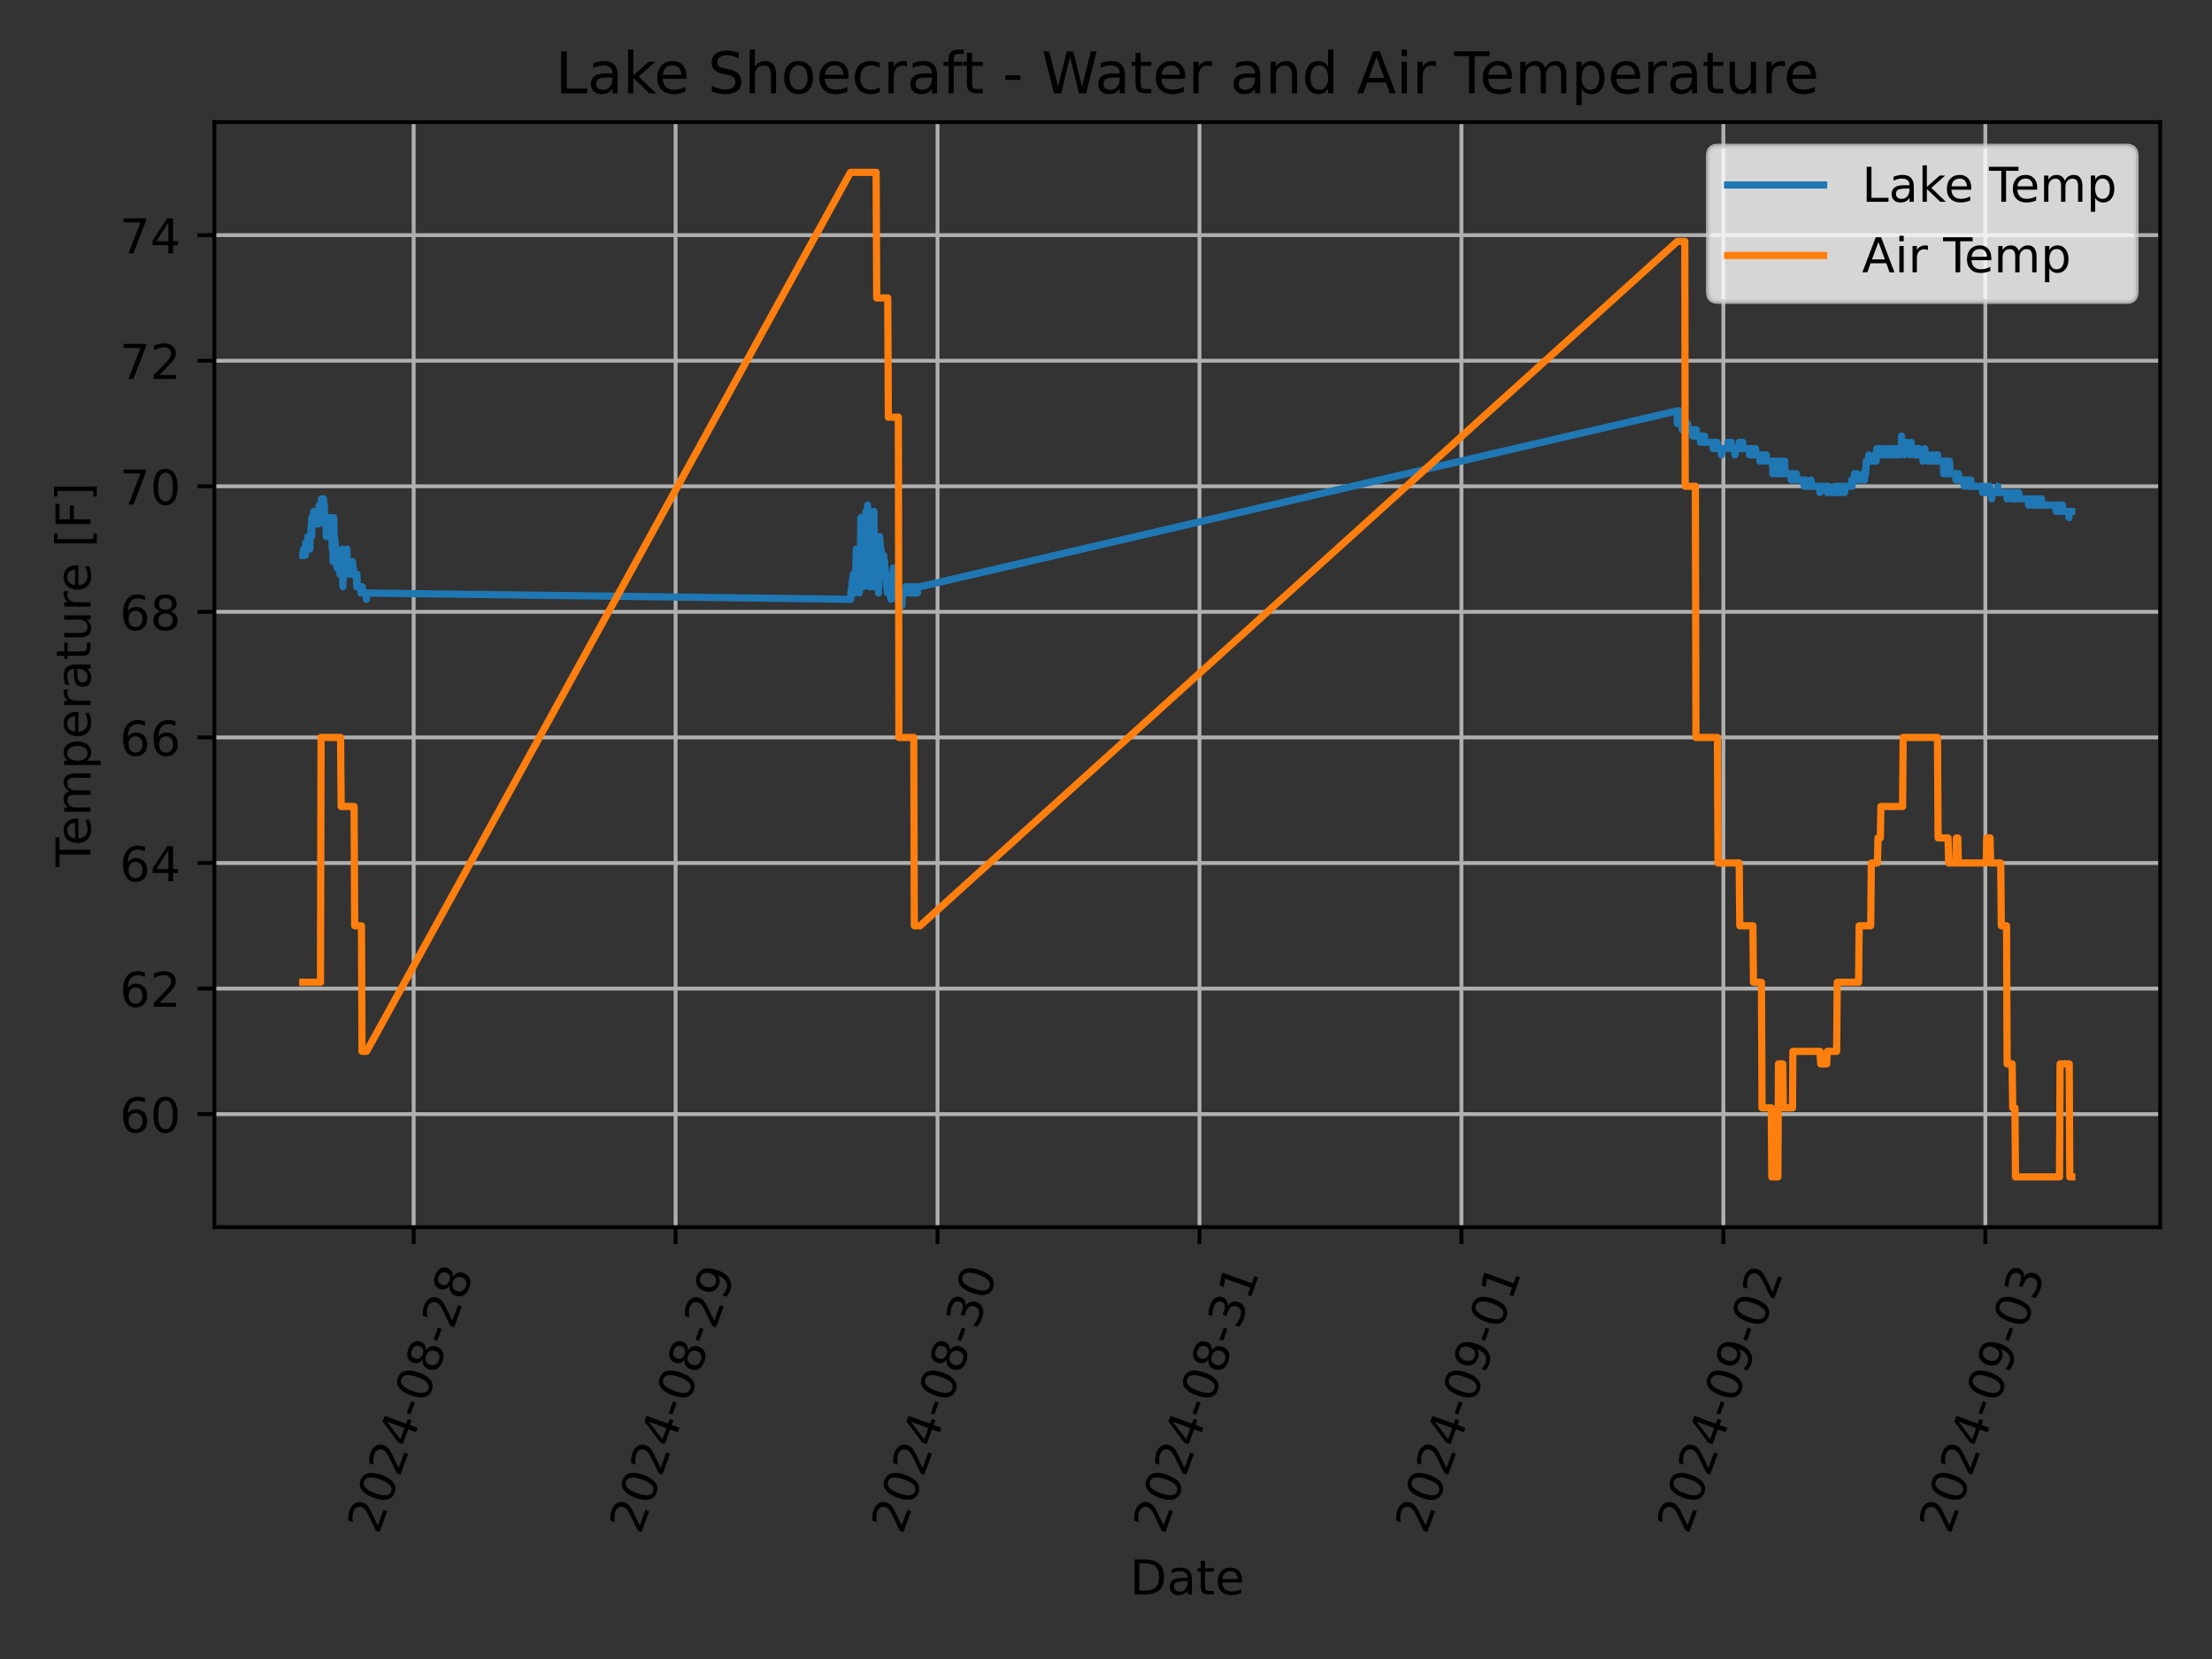 <?xml version="1.0" encoding="utf-8" standalone="no"?>
<!DOCTYPE svg PUBLIC "-//W3C//DTD SVG 1.1//EN"
  "http://www.w3.org/Graphics/SVG/1.1/DTD/svg11.dtd">
<!-- Created with matplotlib (https://matplotlib.org/) -->
<svg height="345.6pt" version="1.1" viewBox="0 0 460.8 345.6" width="460.8pt" xmlns="http://www.w3.org/2000/svg" xmlns:xlink="http://www.w3.org/1999/xlink">
 <rect x="0" y="0" width="460.8" height="345.6" fill="#333333" stroke="none"/>
 <defs>
  <style type="text/css">*{stroke-linecap:butt;stroke-linejoin:round;}</style>
 </defs>
 <g id="figure_1">
  <g id="patch_1">
   <path d="M 0 345.6 
L 460.8 345.6 
L 460.8 0 
L 0 0 
z
" style="fill:none;"/>
  </g>
  <g id="axes_1">
   <g id="patch_2">
    <path d="M 44.66 255.639 
L 450 255.639 
L 450 25.44 
L 44.66 25.44 
z
" style="fill:none;"/>
   </g>
   <g id="matplotlib.axis_1">
    <g id="xtick_1">
     <g id="line2d_1">
      <path clip-path="url(#pb438f229ce)" d="M 86.171 255.639 
L 86.171 25.44 
" style="fill:none;stroke:#b0b0b0;stroke-linecap:square;stroke-width:0.8;"/>
     </g>
     <g id="line2d_2">
      <defs>
       <path d="M 0 0 
L 0 3.5 
" id="m214e37efc8" style="stroke:#000000;stroke-width:0.8;"/>
      </defs>
      <g>
       <use style="stroke:#000000;stroke-width:0.8;" x="86.171" xlink:href="#m214e37efc8" y="255.639"/>
      </g>
     </g>
     <g id="text_1">
      <!-- 2024-08-28 -->
      <g transform="translate(78.825 319.848)rotate(-70)scale(0.1 -0.1)">
       <defs>
        <path d="M 19.188 8.297 
L 53.609 8.297 
L 53.609 0 
L 7.328 0 
L 7.328 8.297 
Q 12.938 14.109 22.625 23.891 
Q 32.328 33.688 34.812 36.531 
Q 39.547 41.844 41.422 45.531 
Q 43.312 49.219 43.312 52.781 
Q 43.312 58.594 39.234 62.25 
Q 35.156 65.922 28.609 65.922 
Q 23.969 65.922 18.812 64.312 
Q 13.672 62.703 7.812 59.422 
L 7.812 69.391 
Q 13.766 71.781 18.938 73 
Q 24.125 74.219 28.422 74.219 
Q 39.75 74.219 46.484 68.547 
Q 53.219 62.891 53.219 53.422 
Q 53.219 48.922 51.531 44.891 
Q 49.859 40.875 45.406 35.406 
Q 44.188 33.984 37.641 27.219 
Q 31.109 20.453 19.188 8.297 
z
" id="DejaVuSans-50"/>
        <path d="M 31.781 66.406 
Q 24.172 66.406 20.328 58.906 
Q 16.5 51.422 16.5 36.375 
Q 16.5 21.391 20.328 13.891 
Q 24.172 6.391 31.781 6.391 
Q 39.453 6.391 43.281 13.891 
Q 47.125 21.391 47.125 36.375 
Q 47.125 51.422 43.281 58.906 
Q 39.453 66.406 31.781 66.406 
z
M 31.781 74.219 
Q 44.047 74.219 50.516 64.516 
Q 56.984 54.828 56.984 36.375 
Q 56.984 17.969 50.516 8.266 
Q 44.047 -1.422 31.781 -1.422 
Q 19.531 -1.422 13.062 8.266 
Q 6.594 17.969 6.594 36.375 
Q 6.594 54.828 13.062 64.516 
Q 19.531 74.219 31.781 74.219 
z
" id="DejaVuSans-48"/>
        <path d="M 37.797 64.312 
L 12.891 25.391 
L 37.797 25.391 
z
M 35.203 72.906 
L 47.609 72.906 
L 47.609 25.391 
L 58.016 25.391 
L 58.016 17.188 
L 47.609 17.188 
L 47.609 0 
L 37.797 0 
L 37.797 17.188 
L 4.891 17.188 
L 4.891 26.703 
z
" id="DejaVuSans-52"/>
        <path d="M 4.891 31.391 
L 31.203 31.391 
L 31.203 23.391 
L 4.891 23.391 
z
" id="DejaVuSans-45"/>
        <path d="M 31.781 34.625 
Q 24.75 34.625 20.719 30.859 
Q 16.703 27.094 16.703 20.516 
Q 16.703 13.922 20.719 10.156 
Q 24.75 6.391 31.781 6.391 
Q 38.812 6.391 42.859 10.172 
Q 46.922 13.969 46.922 20.516 
Q 46.922 27.094 42.891 30.859 
Q 38.875 34.625 31.781 34.625 
z
M 21.922 38.812 
Q 15.578 40.375 12.031 44.719 
Q 8.5 49.078 8.5 55.328 
Q 8.5 64.062 14.719 69.141 
Q 20.953 74.219 31.781 74.219 
Q 42.672 74.219 48.875 69.141 
Q 55.078 64.062 55.078 55.328 
Q 55.078 49.078 51.531 44.719 
Q 48 40.375 41.703 38.812 
Q 48.828 37.156 52.797 32.312 
Q 56.781 27.484 56.781 20.516 
Q 56.781 9.906 50.312 4.234 
Q 43.844 -1.422 31.781 -1.422 
Q 19.734 -1.422 13.25 4.234 
Q 6.781 9.906 6.781 20.516 
Q 6.781 27.484 10.781 32.312 
Q 14.797 37.156 21.922 38.812 
z
M 18.312 54.391 
Q 18.312 48.734 21.844 45.562 
Q 25.391 42.391 31.781 42.391 
Q 38.141 42.391 41.719 45.562 
Q 45.312 48.734 45.312 54.391 
Q 45.312 60.062 41.719 63.234 
Q 38.141 66.406 31.781 66.406 
Q 25.391 66.406 21.844 63.234 
Q 18.312 60.062 18.312 54.391 
z
" id="DejaVuSans-56"/>
       </defs>
       <use xlink:href="#DejaVuSans-50"/>
       <use x="63.623" xlink:href="#DejaVuSans-48"/>
       <use x="127.246" xlink:href="#DejaVuSans-50"/>
       <use x="190.869" xlink:href="#DejaVuSans-52"/>
       <use x="254.492" xlink:href="#DejaVuSans-45"/>
       <use x="290.576" xlink:href="#DejaVuSans-48"/>
       <use x="354.199" xlink:href="#DejaVuSans-56"/>
       <use x="417.822" xlink:href="#DejaVuSans-45"/>
       <use x="453.906" xlink:href="#DejaVuSans-50"/>
       <use x="517.529" xlink:href="#DejaVuSans-56"/>
      </g>
     </g>
    </g>
    <g id="xtick_2">
     <g id="line2d_3">
      <path clip-path="url(#pb438f229ce)" d="M 140.738 255.639 
L 140.738 25.44 
" style="fill:none;stroke:#b0b0b0;stroke-linecap:square;stroke-width:0.8;"/>
     </g>
     <g id="line2d_4">
      <g>
       <use style="stroke:#000000;stroke-width:0.8;" x="140.738" xlink:href="#m214e37efc8" y="255.639"/>
      </g>
     </g>
     <g id="text_2">
      <!-- 2024-08-29 -->
      <g transform="translate(133.393 319.848)rotate(-70)scale(0.1 -0.1)">
       <defs>
        <path d="M 10.984 1.516 
L 10.984 10.5 
Q 14.703 8.734 18.5 7.812 
Q 22.312 6.891 25.984 6.891 
Q 35.75 6.891 40.891 13.453 
Q 46.047 20.016 46.781 33.406 
Q 43.953 29.203 39.594 26.953 
Q 35.25 24.703 29.984 24.703 
Q 19.047 24.703 12.672 31.312 
Q 6.297 37.938 6.297 49.422 
Q 6.297 60.641 12.938 67.422 
Q 19.578 74.219 30.609 74.219 
Q 43.266 74.219 49.922 64.516 
Q 56.594 54.828 56.594 36.375 
Q 56.594 19.141 48.406 8.859 
Q 40.234 -1.422 26.422 -1.422 
Q 22.703 -1.422 18.891 -0.688 
Q 15.094 0.047 10.984 1.516 
z
M 30.609 32.422 
Q 37.25 32.422 41.125 36.953 
Q 45.016 41.5 45.016 49.422 
Q 45.016 57.281 41.125 61.844 
Q 37.25 66.406 30.609 66.406 
Q 23.969 66.406 20.094 61.844 
Q 16.219 57.281 16.219 49.422 
Q 16.219 41.5 20.094 36.953 
Q 23.969 32.422 30.609 32.422 
z
" id="DejaVuSans-57"/>
       </defs>
       <use xlink:href="#DejaVuSans-50"/>
       <use x="63.623" xlink:href="#DejaVuSans-48"/>
       <use x="127.246" xlink:href="#DejaVuSans-50"/>
       <use x="190.869" xlink:href="#DejaVuSans-52"/>
       <use x="254.492" xlink:href="#DejaVuSans-45"/>
       <use x="290.576" xlink:href="#DejaVuSans-48"/>
       <use x="354.199" xlink:href="#DejaVuSans-56"/>
       <use x="417.822" xlink:href="#DejaVuSans-45"/>
       <use x="453.906" xlink:href="#DejaVuSans-50"/>
       <use x="517.529" xlink:href="#DejaVuSans-57"/>
      </g>
     </g>
    </g>
    <g id="xtick_3">
     <g id="line2d_5">
      <path clip-path="url(#pb438f229ce)" d="M 195.306 255.639 
L 195.306 25.44 
" style="fill:none;stroke:#b0b0b0;stroke-linecap:square;stroke-width:0.8;"/>
     </g>
     <g id="line2d_6">
      <g>
       <use style="stroke:#000000;stroke-width:0.8;" x="195.306" xlink:href="#m214e37efc8" y="255.639"/>
      </g>
     </g>
     <g id="text_3">
      <!-- 2024-08-30 -->
      <g transform="translate(187.961 319.848)rotate(-70)scale(0.1 -0.1)">
       <defs>
        <path d="M 40.578 39.312 
Q 47.656 37.797 51.625 33 
Q 55.609 28.219 55.609 21.188 
Q 55.609 10.406 48.188 4.484 
Q 40.766 -1.422 27.094 -1.422 
Q 22.516 -1.422 17.656 -0.516 
Q 12.797 0.391 7.625 2.203 
L 7.625 11.719 
Q 11.719 9.328 16.594 8.109 
Q 21.484 6.891 26.812 6.891 
Q 36.078 6.891 40.938 10.547 
Q 45.797 14.203 45.797 21.188 
Q 45.797 27.641 41.281 31.266 
Q 36.766 34.906 28.719 34.906 
L 20.219 34.906 
L 20.219 43.016 
L 29.109 43.016 
Q 36.375 43.016 40.234 45.922 
Q 44.094 48.828 44.094 54.297 
Q 44.094 59.906 40.109 62.906 
Q 36.141 65.922 28.719 65.922 
Q 24.656 65.922 20.016 65.031 
Q 15.375 64.156 9.812 62.312 
L 9.812 71.094 
Q 15.438 72.656 20.344 73.438 
Q 25.25 74.219 29.594 74.219 
Q 40.828 74.219 47.359 69.109 
Q 53.906 64.016 53.906 55.328 
Q 53.906 49.266 50.438 45.094 
Q 46.969 40.922 40.578 39.312 
z
" id="DejaVuSans-51"/>
       </defs>
       <use xlink:href="#DejaVuSans-50"/>
       <use x="63.623" xlink:href="#DejaVuSans-48"/>
       <use x="127.246" xlink:href="#DejaVuSans-50"/>
       <use x="190.869" xlink:href="#DejaVuSans-52"/>
       <use x="254.492" xlink:href="#DejaVuSans-45"/>
       <use x="290.576" xlink:href="#DejaVuSans-48"/>
       <use x="354.199" xlink:href="#DejaVuSans-56"/>
       <use x="417.822" xlink:href="#DejaVuSans-45"/>
       <use x="453.906" xlink:href="#DejaVuSans-51"/>
       <use x="517.529" xlink:href="#DejaVuSans-48"/>
      </g>
     </g>
    </g>
    <g id="xtick_4">
     <g id="line2d_7">
      <path clip-path="url(#pb438f229ce)" d="M 249.874 255.639 
L 249.874 25.44 
" style="fill:none;stroke:#b0b0b0;stroke-linecap:square;stroke-width:0.8;"/>
     </g>
     <g id="line2d_8">
      <g>
       <use style="stroke:#000000;stroke-width:0.8;" x="249.874" xlink:href="#m214e37efc8" y="255.639"/>
      </g>
     </g>
     <g id="text_4">
      <!-- 2024-08-31 -->
      <g transform="translate(242.529 319.848)rotate(-70)scale(0.1 -0.1)">
       <defs>
        <path d="M 12.406 8.297 
L 28.516 8.297 
L 28.516 63.922 
L 10.984 60.406 
L 10.984 69.391 
L 28.422 72.906 
L 38.281 72.906 
L 38.281 8.297 
L 54.391 8.297 
L 54.391 0 
L 12.406 0 
z
" id="DejaVuSans-49"/>
       </defs>
       <use xlink:href="#DejaVuSans-50"/>
       <use x="63.623" xlink:href="#DejaVuSans-48"/>
       <use x="127.246" xlink:href="#DejaVuSans-50"/>
       <use x="190.869" xlink:href="#DejaVuSans-52"/>
       <use x="254.492" xlink:href="#DejaVuSans-45"/>
       <use x="290.576" xlink:href="#DejaVuSans-48"/>
       <use x="354.199" xlink:href="#DejaVuSans-56"/>
       <use x="417.822" xlink:href="#DejaVuSans-45"/>
       <use x="453.906" xlink:href="#DejaVuSans-51"/>
       <use x="517.529" xlink:href="#DejaVuSans-49"/>
      </g>
     </g>
    </g>
    <g id="xtick_5">
     <g id="line2d_9">
      <path clip-path="url(#pb438f229ce)" d="M 304.442 255.639 
L 304.442 25.44 
" style="fill:none;stroke:#b0b0b0;stroke-linecap:square;stroke-width:0.8;"/>
     </g>
     <g id="line2d_10">
      <g>
       <use style="stroke:#000000;stroke-width:0.8;" x="304.442" xlink:href="#m214e37efc8" y="255.639"/>
      </g>
     </g>
     <g id="text_5">
      <!-- 2024-09-01 -->
      <g transform="translate(297.097 319.848)rotate(-70)scale(0.1 -0.1)">
       <use xlink:href="#DejaVuSans-50"/>
       <use x="63.623" xlink:href="#DejaVuSans-48"/>
       <use x="127.246" xlink:href="#DejaVuSans-50"/>
       <use x="190.869" xlink:href="#DejaVuSans-52"/>
       <use x="254.492" xlink:href="#DejaVuSans-45"/>
       <use x="290.576" xlink:href="#DejaVuSans-48"/>
       <use x="354.199" xlink:href="#DejaVuSans-57"/>
       <use x="417.822" xlink:href="#DejaVuSans-45"/>
       <use x="453.906" xlink:href="#DejaVuSans-48"/>
       <use x="517.529" xlink:href="#DejaVuSans-49"/>
      </g>
     </g>
    </g>
    <g id="xtick_6">
     <g id="line2d_11">
      <path clip-path="url(#pb438f229ce)" d="M 359.01 255.639 
L 359.01 25.44 
" style="fill:none;stroke:#b0b0b0;stroke-linecap:square;stroke-width:0.8;"/>
     </g>
     <g id="line2d_12">
      <g>
       <use style="stroke:#000000;stroke-width:0.8;" x="359.01" xlink:href="#m214e37efc8" y="255.639"/>
      </g>
     </g>
     <g id="text_6">
      <!-- 2024-09-02 -->
      <g transform="translate(351.665 319.848)rotate(-70)scale(0.1 -0.1)">
       <use xlink:href="#DejaVuSans-50"/>
       <use x="63.623" xlink:href="#DejaVuSans-48"/>
       <use x="127.246" xlink:href="#DejaVuSans-50"/>
       <use x="190.869" xlink:href="#DejaVuSans-52"/>
       <use x="254.492" xlink:href="#DejaVuSans-45"/>
       <use x="290.576" xlink:href="#DejaVuSans-48"/>
       <use x="354.199" xlink:href="#DejaVuSans-57"/>
       <use x="417.822" xlink:href="#DejaVuSans-45"/>
       <use x="453.906" xlink:href="#DejaVuSans-48"/>
       <use x="517.529" xlink:href="#DejaVuSans-50"/>
      </g>
     </g>
    </g>
    <g id="xtick_7">
     <g id="line2d_13">
      <path clip-path="url(#pb438f229ce)" d="M 413.578 255.639 
L 413.578 25.44 
" style="fill:none;stroke:#b0b0b0;stroke-linecap:square;stroke-width:0.8;"/>
     </g>
     <g id="line2d_14">
      <g>
       <use style="stroke:#000000;stroke-width:0.8;" x="413.578" xlink:href="#m214e37efc8" y="255.639"/>
      </g>
     </g>
     <g id="text_7">
      <!-- 2024-09-03 -->
      <g transform="translate(406.232 319.848)rotate(-70)scale(0.1 -0.1)">
       <use xlink:href="#DejaVuSans-50"/>
       <use x="63.623" xlink:href="#DejaVuSans-48"/>
       <use x="127.246" xlink:href="#DejaVuSans-50"/>
       <use x="190.869" xlink:href="#DejaVuSans-52"/>
       <use x="254.492" xlink:href="#DejaVuSans-45"/>
       <use x="290.576" xlink:href="#DejaVuSans-48"/>
       <use x="354.199" xlink:href="#DejaVuSans-57"/>
       <use x="417.822" xlink:href="#DejaVuSans-45"/>
       <use x="453.906" xlink:href="#DejaVuSans-48"/>
       <use x="517.529" xlink:href="#DejaVuSans-51"/>
      </g>
     </g>
    </g>
    <g id="text_8">
     <!-- Date -->
     <g transform="translate(235.379 332.158)scale(0.1 -0.1)">
      <defs>
       <path d="M 19.672 64.797 
L 19.672 8.109 
L 31.594 8.109 
Q 46.688 8.109 53.688 14.938 
Q 60.688 21.781 60.688 36.531 
Q 60.688 51.172 53.688 57.984 
Q 46.688 64.797 31.594 64.797 
z
M 9.812 72.906 
L 30.078 72.906 
Q 51.266 72.906 61.172 64.094 
Q 71.094 55.281 71.094 36.531 
Q 71.094 17.672 61.125 8.828 
Q 51.172 0 30.078 0 
L 9.812 0 
z
" id="DejaVuSans-68"/>
       <path d="M 34.281 27.484 
Q 23.391 27.484 19.188 25 
Q 14.984 22.516 14.984 16.5 
Q 14.984 11.719 18.141 8.906 
Q 21.297 6.109 26.703 6.109 
Q 34.188 6.109 38.703 11.406 
Q 43.219 16.703 43.219 25.484 
L 43.219 27.484 
z
M 52.203 31.203 
L 52.203 0 
L 43.219 0 
L 43.219 8.297 
Q 40.141 3.328 35.547 0.953 
Q 30.953 -1.422 24.312 -1.422 
Q 15.922 -1.422 10.953 3.297 
Q 6 8.016 6 15.922 
Q 6 25.141 12.172 29.828 
Q 18.359 34.516 30.609 34.516 
L 43.219 34.516 
L 43.219 35.406 
Q 43.219 41.609 39.141 45 
Q 35.062 48.391 27.688 48.391 
Q 23 48.391 18.547 47.266 
Q 14.109 46.141 10.016 43.891 
L 10.016 52.203 
Q 14.938 54.109 19.578 55.047 
Q 24.219 56 28.609 56 
Q 40.484 56 46.344 49.844 
Q 52.203 43.703 52.203 31.203 
z
" id="DejaVuSans-97"/>
       <path d="M 18.312 70.219 
L 18.312 54.688 
L 36.812 54.688 
L 36.812 47.703 
L 18.312 47.703 
L 18.312 18.016 
Q 18.312 11.328 20.141 9.422 
Q 21.969 7.516 27.594 7.516 
L 36.812 7.516 
L 36.812 0 
L 27.594 0 
Q 17.188 0 13.234 3.875 
Q 9.281 7.766 9.281 18.016 
L 9.281 47.703 
L 2.688 47.703 
L 2.688 54.688 
L 9.281 54.688 
L 9.281 70.219 
z
" id="DejaVuSans-116"/>
       <path d="M 56.203 29.594 
L 56.203 25.203 
L 14.891 25.203 
Q 15.484 15.922 20.484 11.062 
Q 25.484 6.203 34.422 6.203 
Q 39.594 6.203 44.453 7.469 
Q 49.312 8.734 54.109 11.281 
L 54.109 2.781 
Q 49.266 0.734 44.188 -0.344 
Q 39.109 -1.422 33.891 -1.422 
Q 20.797 -1.422 13.156 6.188 
Q 5.516 13.812 5.516 26.812 
Q 5.516 40.234 12.766 48.109 
Q 20.016 56 32.328 56 
Q 43.359 56 49.781 48.891 
Q 56.203 41.797 56.203 29.594 
z
M 47.219 32.234 
Q 47.125 39.594 43.094 43.984 
Q 39.062 48.391 32.422 48.391 
Q 24.906 48.391 20.391 44.141 
Q 15.875 39.891 15.188 32.172 
z
" id="DejaVuSans-101"/>
      </defs>
      <use xlink:href="#DejaVuSans-68"/>
      <use x="77.002" xlink:href="#DejaVuSans-97"/>
      <use x="138.281" xlink:href="#DejaVuSans-116"/>
      <use x="177.49" xlink:href="#DejaVuSans-101"/>
     </g>
    </g>
   </g>
   <g id="matplotlib.axis_2">
    <g id="ytick_1">
     <g id="line2d_15">
      <path clip-path="url(#pb438f229ce)" d="M 44.66 232.096 
L 450 232.096 
" style="fill:none;stroke:#b0b0b0;stroke-linecap:square;stroke-width:0.8;"/>
     </g>
     <g id="line2d_16">
      <defs>
       <path d="M 0 0 
L -3.5 0 
" id="mfccf61563c" style="stroke:#000000;stroke-width:0.8;"/>
      </defs>
      <g>
       <use style="stroke:#000000;stroke-width:0.8;" x="44.66" xlink:href="#mfccf61563c" y="232.096"/>
      </g>
     </g>
     <g id="text_9">
      <!-- 60 -->
      <g transform="translate(24.935 235.895)scale(0.1 -0.1)">
       <defs>
        <path d="M 33.016 40.375 
Q 26.375 40.375 22.484 35.828 
Q 18.609 31.297 18.609 23.391 
Q 18.609 15.531 22.484 10.953 
Q 26.375 6.391 33.016 6.391 
Q 39.656 6.391 43.531 10.953 
Q 47.406 15.531 47.406 23.391 
Q 47.406 31.297 43.531 35.828 
Q 39.656 40.375 33.016 40.375 
z
M 52.594 71.297 
L 52.594 62.312 
Q 48.875 64.062 45.094 64.984 
Q 41.312 65.922 37.594 65.922 
Q 27.828 65.922 22.672 59.328 
Q 17.531 52.734 16.797 39.406 
Q 19.672 43.656 24.016 45.922 
Q 28.375 48.188 33.594 48.188 
Q 44.578 48.188 50.953 41.516 
Q 57.328 34.859 57.328 23.391 
Q 57.328 12.156 50.688 5.359 
Q 44.047 -1.422 33.016 -1.422 
Q 20.359 -1.422 13.672 8.266 
Q 6.984 17.969 6.984 36.375 
Q 6.984 53.656 15.188 63.938 
Q 23.391 74.219 37.203 74.219 
Q 40.922 74.219 44.703 73.484 
Q 48.484 72.75 52.594 71.297 
z
" id="DejaVuSans-54"/>
       </defs>
       <use xlink:href="#DejaVuSans-54"/>
       <use x="63.623" xlink:href="#DejaVuSans-48"/>
      </g>
     </g>
    </g>
    <g id="ytick_2">
     <g id="line2d_17">
      <path clip-path="url(#pb438f229ce)" d="M 44.66 205.937 
L 450 205.937 
" style="fill:none;stroke:#b0b0b0;stroke-linecap:square;stroke-width:0.8;"/>
     </g>
     <g id="line2d_18">
      <g>
       <use style="stroke:#000000;stroke-width:0.8;" x="44.66" xlink:href="#mfccf61563c" y="205.937"/>
      </g>
     </g>
     <g id="text_10">
      <!-- 62 -->
      <g transform="translate(24.935 209.736)scale(0.1 -0.1)">
       <use xlink:href="#DejaVuSans-54"/>
       <use x="63.623" xlink:href="#DejaVuSans-50"/>
      </g>
     </g>
    </g>
    <g id="ytick_3">
     <g id="line2d_19">
      <path clip-path="url(#pb438f229ce)" d="M 44.66 179.778 
L 450 179.778 
" style="fill:none;stroke:#b0b0b0;stroke-linecap:square;stroke-width:0.8;"/>
     </g>
     <g id="line2d_20">
      <g>
       <use style="stroke:#000000;stroke-width:0.8;" x="44.66" xlink:href="#mfccf61563c" y="179.778"/>
      </g>
     </g>
     <g id="text_11">
      <!-- 64 -->
      <g transform="translate(24.935 183.577)scale(0.1 -0.1)">
       <use xlink:href="#DejaVuSans-54"/>
       <use x="63.623" xlink:href="#DejaVuSans-52"/>
      </g>
     </g>
    </g>
    <g id="ytick_4">
     <g id="line2d_21">
      <path clip-path="url(#pb438f229ce)" d="M 44.66 153.619 
L 450 153.619 
" style="fill:none;stroke:#b0b0b0;stroke-linecap:square;stroke-width:0.8;"/>
     </g>
     <g id="line2d_22">
      <g>
       <use style="stroke:#000000;stroke-width:0.8;" x="44.66" xlink:href="#mfccf61563c" y="153.619"/>
      </g>
     </g>
     <g id="text_12">
      <!-- 66 -->
      <g transform="translate(24.935 157.418)scale(0.1 -0.1)">
       <use xlink:href="#DejaVuSans-54"/>
       <use x="63.623" xlink:href="#DejaVuSans-54"/>
      </g>
     </g>
    </g>
    <g id="ytick_5">
     <g id="line2d_23">
      <path clip-path="url(#pb438f229ce)" d="M 44.66 127.46 
L 450 127.46 
" style="fill:none;stroke:#b0b0b0;stroke-linecap:square;stroke-width:0.8;"/>
     </g>
     <g id="line2d_24">
      <g>
       <use style="stroke:#000000;stroke-width:0.8;" x="44.66" xlink:href="#mfccf61563c" y="127.46"/>
      </g>
     </g>
     <g id="text_13">
      <!-- 68 -->
      <g transform="translate(24.935 131.259)scale(0.1 -0.1)">
       <use xlink:href="#DejaVuSans-54"/>
       <use x="63.623" xlink:href="#DejaVuSans-56"/>
      </g>
     </g>
    </g>
    <g id="ytick_6">
     <g id="line2d_25">
      <path clip-path="url(#pb438f229ce)" d="M 44.66 101.301 
L 450 101.301 
" style="fill:none;stroke:#b0b0b0;stroke-linecap:square;stroke-width:0.8;"/>
     </g>
     <g id="line2d_26">
      <g>
       <use style="stroke:#000000;stroke-width:0.8;" x="44.66" xlink:href="#mfccf61563c" y="101.301"/>
      </g>
     </g>
     <g id="text_14">
      <!-- 70 -->
      <g transform="translate(24.935 105.1)scale(0.1 -0.1)">
       <defs>
        <path d="M 8.203 72.906 
L 55.078 72.906 
L 55.078 68.703 
L 28.609 0 
L 18.312 0 
L 43.219 64.594 
L 8.203 64.594 
z
" id="DejaVuSans-55"/>
       </defs>
       <use xlink:href="#DejaVuSans-55"/>
       <use x="63.623" xlink:href="#DejaVuSans-48"/>
      </g>
     </g>
    </g>
    <g id="ytick_7">
     <g id="line2d_27">
      <path clip-path="url(#pb438f229ce)" d="M 44.66 75.142 
L 450 75.142 
" style="fill:none;stroke:#b0b0b0;stroke-linecap:square;stroke-width:0.8;"/>
     </g>
     <g id="line2d_28">
      <g>
       <use style="stroke:#000000;stroke-width:0.8;" x="44.66" xlink:href="#mfccf61563c" y="75.142"/>
      </g>
     </g>
     <g id="text_15">
      <!-- 72 -->
      <g transform="translate(24.935 78.941)scale(0.1 -0.1)">
       <use xlink:href="#DejaVuSans-55"/>
       <use x="63.623" xlink:href="#DejaVuSans-50"/>
      </g>
     </g>
    </g>
    <g id="ytick_8">
     <g id="line2d_29">
      <path clip-path="url(#pb438f229ce)" d="M 44.66 48.983 
L 450 48.983 
" style="fill:none;stroke:#b0b0b0;stroke-linecap:square;stroke-width:0.8;"/>
     </g>
     <g id="line2d_30">
      <g>
       <use style="stroke:#000000;stroke-width:0.8;" x="44.66" xlink:href="#mfccf61563c" y="48.983"/>
      </g>
     </g>
     <g id="text_16">
      <!-- 74 -->
      <g transform="translate(24.935 52.782)scale(0.1 -0.1)">
       <use xlink:href="#DejaVuSans-55"/>
       <use x="63.623" xlink:href="#DejaVuSans-52"/>
      </g>
     </g>
    </g>
    <g id="text_17">
     <!-- Temperature [F] -->
     <g transform="translate(18.855 180.575)rotate(-90)scale(0.1 -0.1)">
      <defs>
       <path d="M -0.297 72.906 
L 61.375 72.906 
L 61.375 64.594 
L 35.5 64.594 
L 35.5 0 
L 25.594 0 
L 25.594 64.594 
L -0.297 64.594 
z
" id="DejaVuSans-84"/>
       <path d="M 52 44.188 
Q 55.375 50.25 60.062 53.125 
Q 64.75 56 71.094 56 
Q 79.641 56 84.281 50.016 
Q 88.922 44.047 88.922 33.016 
L 88.922 0 
L 79.891 0 
L 79.891 32.719 
Q 79.891 40.578 77.094 44.375 
Q 74.312 48.188 68.609 48.188 
Q 61.625 48.188 57.562 43.547 
Q 53.516 38.922 53.516 30.906 
L 53.516 0 
L 44.484 0 
L 44.484 32.719 
Q 44.484 40.625 41.703 44.406 
Q 38.922 48.188 33.109 48.188 
Q 26.219 48.188 22.156 43.531 
Q 18.109 38.875 18.109 30.906 
L 18.109 0 
L 9.078 0 
L 9.078 54.688 
L 18.109 54.688 
L 18.109 46.188 
Q 21.188 51.219 25.484 53.609 
Q 29.781 56 35.688 56 
Q 41.656 56 45.828 52.969 
Q 50 49.953 52 44.188 
z
" id="DejaVuSans-109"/>
       <path d="M 18.109 8.203 
L 18.109 -20.797 
L 9.078 -20.797 
L 9.078 54.688 
L 18.109 54.688 
L 18.109 46.391 
Q 20.953 51.266 25.266 53.625 
Q 29.594 56 35.594 56 
Q 45.562 56 51.781 48.094 
Q 58.016 40.188 58.016 27.297 
Q 58.016 14.406 51.781 6.484 
Q 45.562 -1.422 35.594 -1.422 
Q 29.594 -1.422 25.266 0.953 
Q 20.953 3.328 18.109 8.203 
z
M 48.688 27.297 
Q 48.688 37.203 44.609 42.844 
Q 40.531 48.484 33.406 48.484 
Q 26.266 48.484 22.188 42.844 
Q 18.109 37.203 18.109 27.297 
Q 18.109 17.391 22.188 11.75 
Q 26.266 6.109 33.406 6.109 
Q 40.531 6.109 44.609 11.75 
Q 48.688 17.391 48.688 27.297 
z
" id="DejaVuSans-112"/>
       <path d="M 41.109 46.297 
Q 39.594 47.172 37.812 47.578 
Q 36.031 48 33.891 48 
Q 26.266 48 22.188 43.047 
Q 18.109 38.094 18.109 28.812 
L 18.109 0 
L 9.078 0 
L 9.078 54.688 
L 18.109 54.688 
L 18.109 46.188 
Q 20.953 51.172 25.484 53.578 
Q 30.031 56 36.531 56 
Q 37.453 56 38.578 55.875 
Q 39.703 55.766 41.062 55.516 
z
" id="DejaVuSans-114"/>
       <path d="M 8.5 21.578 
L 8.5 54.688 
L 17.484 54.688 
L 17.484 21.922 
Q 17.484 14.156 20.5 10.266 
Q 23.531 6.391 29.594 6.391 
Q 36.859 6.391 41.078 11.031 
Q 45.312 15.672 45.312 23.688 
L 45.312 54.688 
L 54.297 54.688 
L 54.297 0 
L 45.312 0 
L 45.312 8.406 
Q 42.047 3.422 37.719 1 
Q 33.406 -1.422 27.688 -1.422 
Q 18.266 -1.422 13.375 4.438 
Q 8.5 10.297 8.5 21.578 
z
M 31.109 56 
z
" id="DejaVuSans-117"/>
       <path id="DejaVuSans-32"/>
       <path d="M 8.594 75.984 
L 29.297 75.984 
L 29.297 69 
L 17.578 69 
L 17.578 -6.203 
L 29.297 -6.203 
L 29.297 -13.188 
L 8.594 -13.188 
z
" id="DejaVuSans-91"/>
       <path d="M 9.812 72.906 
L 51.703 72.906 
L 51.703 64.594 
L 19.672 64.594 
L 19.672 43.109 
L 48.578 43.109 
L 48.578 34.812 
L 19.672 34.812 
L 19.672 0 
L 9.812 0 
z
" id="DejaVuSans-70"/>
       <path d="M 30.422 75.984 
L 30.422 -13.188 
L 9.719 -13.188 
L 9.719 -6.203 
L 21.391 -6.203 
L 21.391 69 
L 9.719 69 
L 9.719 75.984 
z
" id="DejaVuSans-93"/>
      </defs>
      <use xlink:href="#DejaVuSans-84"/>
      <use x="44.084" xlink:href="#DejaVuSans-101"/>
      <use x="105.607" xlink:href="#DejaVuSans-109"/>
      <use x="203.02" xlink:href="#DejaVuSans-112"/>
      <use x="266.496" xlink:href="#DejaVuSans-101"/>
      <use x="328.02" xlink:href="#DejaVuSans-114"/>
      <use x="369.133" xlink:href="#DejaVuSans-97"/>
      <use x="430.412" xlink:href="#DejaVuSans-116"/>
      <use x="469.621" xlink:href="#DejaVuSans-117"/>
      <use x="533" xlink:href="#DejaVuSans-114"/>
      <use x="571.863" xlink:href="#DejaVuSans-101"/>
      <use x="633.387" xlink:href="#DejaVuSans-32"/>
      <use x="665.174" xlink:href="#DejaVuSans-91"/>
      <use x="704.188" xlink:href="#DejaVuSans-70"/>
      <use x="761.707" xlink:href="#DejaVuSans-93"/>
     </g>
    </g>
   </g>
   <g id="line2d_31">
    <path clip-path="url(#pb438f229ce)" d="M 63.085 115.688 
L 63.168 115.688 
L 63.246 114.38 
L 63.326 115.688 
L 63.444 114.38 
L 63.562 114.38 
L 63.601 115.688 
L 63.641 114.38 
L 63.68 113.072 
L 63.72 114.38 
L 63.759 114.38 
L 63.878 113.072 
L 64.037 113.072 
L 64.158 111.765 
L 64.279 113.072 
L 64.318 113.072 
L 64.397 114.38 
L 64.519 111.765 
L 64.558 114.38 
L 64.597 111.765 
L 64.718 111.765 
L 64.838 109.149 
L 64.879 109.149 
L 64.918 111.765 
L 64.958 107.841 
L 64.997 107.841 
L 65.037 109.149 
L 65.077 107.841 
L 65.275 107.841 
L 65.356 106.533 
L 65.437 107.841 
L 65.477 106.533 
L 65.596 109.149 
L 65.635 109.149 
L 65.715 106.533 
L 65.757 107.841 
L 65.838 106.533 
L 65.956 107.841 
L 66.036 107.841 
L 66.116 109.149 
L 66.155 107.841 
L 66.197 109.149 
L 66.317 109.149 
L 66.519 105.225 
L 66.638 106.533 
L 66.678 106.533 
L 66.719 107.841 
L 66.842 105.225 
L 66.923 105.225 
L 66.964 103.917 
L 67.003 105.225 
L 67.043 105.225 
L 67.083 106.533 
L 67.149 105.225 
L 67.31 105.225 
L 67.392 103.917 
L 67.514 106.533 
L 67.556 105.225 
L 67.596 106.533 
L 67.636 106.533 
L 67.677 109.149 
L 67.758 107.841 
L 67.842 109.149 
L 67.93 109.149 
L 67.97 111.765 
L 68.01 109.149 
L 68.169 109.149 
L 68.208 107.841 
L 68.248 109.149 
L 68.287 109.149 
L 68.33 107.841 
L 68.37 109.149 
L 68.411 109.149 
L 68.53 107.841 
L 68.611 111.765 
L 68.731 107.841 
L 68.817 111.765 
L 68.895 109.149 
L 68.934 111.765 
L 68.974 107.841 
L 69.213 114.38 
L 69.295 109.149 
L 69.375 116.996 
L 69.416 113.072 
L 69.535 107.841 
L 69.661 114.38 
L 69.7 111.765 
L 69.783 116.996 
L 69.864 113.072 
L 69.905 115.688 
L 69.989 116.996 
L 70.067 115.688 
L 70.189 118.304 
L 70.23 116.996 
L 70.269 118.304 
L 70.669 118.304 
L 70.789 119.612 
L 70.829 119.612 
L 70.95 118.304 
L 71.03 119.612 
L 71.109 116.996 
L 71.232 119.612 
L 71.352 114.38 
L 71.435 122.228 
L 71.514 119.612 
L 71.636 119.612 
L 71.719 115.688 
L 71.758 119.612 
L 71.798 118.304 
L 71.878 115.688 
L 71.918 116.996 
L 71.997 115.688 
L 72.119 116.996 
L 72.159 115.688 
L 72.198 116.996 
L 72.239 118.304 
L 72.279 114.38 
L 72.319 118.304 
L 72.4 119.612 
L 72.481 116.996 
L 72.52 118.304 
L 72.56 118.304 
L 72.599 116.996 
L 72.679 119.612 
L 72.719 116.996 
L 72.798 118.304 
L 72.999 118.304 
L 73.123 119.612 
L 73.243 118.304 
L 73.368 119.612 
L 73.449 116.996 
L 73.488 118.304 
L 73.607 118.304 
L 73.727 119.612 
L 74.206 119.612 
L 74.326 122.228 
L 74.367 119.612 
L 74.406 122.228 
L 75.095 122.228 
L 75.179 123.536 
L 75.299 122.228 
L 75.418 123.536 
L 75.457 122.228 
L 75.496 123.536 
L 76.296 123.536 
L 76.336 124.844 
L 76.375 123.536 
L 177.219 124.844 
L 177.26 123.536 
L 177.737 119.612 
L 177.776 123.536 
L 177.859 122.228 
L 177.943 123.536 
L 177.984 119.612 
L 178.081 123.536 
L 178.27 118.304 
L 178.394 114.38 
L 178.525 118.304 
L 178.749 122.228 
L 178.956 122.228 
L 178.995 123.536 
L 179.158 118.304 
L 179.202 118.304 
L 179.33 107.841 
L 179.444 118.304 
L 179.484 115.688 
L 179.612 119.612 
L 179.657 116.996 
L 179.738 118.304 
L 179.877 122.228 
L 180.006 118.304 
L 180.134 119.612 
L 180.173 119.612 
L 180.217 116.996 
L 180.297 118.304 
L 180.337 116.996 
L 180.377 106.533 
L 180.416 118.304 
L 180.455 111.765 
L 180.576 119.612 
L 180.615 115.688 
L 180.695 114.38 
L 180.735 105.225 
L 180.817 109.149 
L 180.856 107.841 
L 180.895 109.149 
L 181.113 122.228 
L 181.191 116.996 
L 181.257 118.304 
L 181.38 116.996 
L 181.42 116.996 
L 181.462 115.688 
L 181.501 116.996 
L 181.663 122.228 
L 181.83 116.996 
L 181.911 116.996 
L 182.045 106.533 
L 182.182 119.612 
L 182.224 116.996 
L 182.263 119.612 
L 182.313 122.228 
L 182.437 116.996 
L 182.596 122.228 
L 182.635 118.304 
L 182.676 119.612 
L 182.837 119.612 
L 182.877 116.996 
L 182.92 118.304 
L 183.003 123.536 
L 183.043 122.228 
L 183.162 118.304 
L 183.203 119.612 
L 183.246 111.765 
L 183.329 114.38 
L 183.37 113.072 
L 183.452 118.304 
L 183.492 115.688 
L 183.534 114.38 
L 183.573 115.688 
L 183.692 116.996 
L 183.733 116.996 
L 183.773 118.304 
L 183.812 116.996 
L 183.981 116.996 
L 184.06 118.304 
L 184.1 115.688 
L 184.139 116.996 
L 184.218 118.304 
L 184.257 116.996 
L 184.296 118.304 
L 184.378 118.304 
L 184.495 119.612 
L 184.575 119.612 
L 184.695 122.228 
L 184.774 122.228 
L 184.893 123.536 
L 185.494 123.536 
L 185.614 124.844 
L 185.734 123.536 
L 186.056 123.536 
L 186.096 118.304 
L 186.135 123.536 
L 186.174 123.536 
L 186.295 122.228 
L 186.379 123.536 
L 186.42 122.228 
L 186.461 123.536 
L 186.58 123.536 
L 186.62 122.228 
L 186.66 123.536 
L 186.778 123.536 
L 186.899 124.844 
L 186.94 123.536 
L 186.979 124.844 
L 187.833 124.844 
L 187.876 126.152 
L 187.915 124.844 
L 188.05 123.536 
L 188.548 123.536 
L 188.666 122.228 
L 188.706 123.536 
L 188.75 122.228 
L 189.353 122.228 
L 189.392 123.536 
L 189.432 122.228 
L 189.834 122.228 
L 189.957 123.536 
L 190.074 122.228 
L 190.271 122.228 
L 190.39 123.536 
L 190.511 122.228 
L 190.63 123.536 
L 190.75 123.536 
L 190.828 122.228 
L 190.867 123.536 
L 190.906 122.228 
L 190.985 122.228 
L 191.103 123.536 
L 191.231 122.228 
L 191.667 122.228 
L 349.332 85.606 
L 349.423 88.221 
L 349.614 88.221 
L 349.653 85.606 
L 349.694 88.221 
L 349.863 88.221 
L 349.904 85.606 
L 349.943 88.221 
L 350.353 88.221 
L 350.434 89.529 
L 350.557 88.221 
L 350.721 88.221 
L 350.763 89.529 
L 350.81 88.221 
L 350.896 88.221 
L 351.016 89.529 
L 351.138 89.529 
L 351.178 88.221 
L 351.217 89.529 
L 351.415 89.529 
L 351.534 88.221 
L 351.672 89.529 
L 352.572 89.529 
L 352.612 90.837 
L 352.651 89.529 
L 352.729 89.529 
L 352.769 90.837 
L 352.809 89.529 
L 352.889 89.529 
L 352.97 90.837 
L 353.094 89.529 
L 353.259 89.529 
L 353.338 90.837 
L 353.377 89.529 
L 353.417 90.837 
L 354.18 90.837 
L 354.22 92.145 
L 354.259 90.837 
L 354.463 90.837 
L 354.507 92.145 
L 354.566 90.837 
L 354.972 90.837 
L 355.056 92.145 
L 355.097 90.837 
L 355.138 92.145 
L 356.839 92.145 
L 356.88 93.453 
L 356.921 92.145 
L 357.325 92.145 
L 357.407 93.453 
L 357.533 92.145 
L 357.573 93.453 
L 357.612 92.145 
L 357.694 92.145 
L 357.814 93.453 
L 358.428 93.453 
L 358.617 94.761 
L 358.735 93.453 
L 359.943 93.453 
L 359.982 92.145 
L 360.023 93.453 
L 360.348 93.453 
L 360.388 92.145 
L 360.43 93.453 
L 360.51 93.453 
L 360.629 92.145 
L 360.748 93.453 
L 361.394 93.453 
L 361.433 94.761 
L 361.472 93.453 
L 362.266 93.453 
L 362.306 92.145 
L 362.346 93.453 
L 362.505 93.453 
L 362.557 92.145 
L 362.602 93.453 
L 363.002 93.453 
L 363.043 92.145 
L 363.083 93.453 
L 364.412 93.453 
L 364.451 94.761 
L 364.491 93.453 
L 364.533 93.453 
L 364.653 94.761 
L 364.819 93.453 
L 364.995 94.761 
L 365.114 93.453 
L 365.197 93.453 
L 365.316 94.761 
L 365.356 94.761 
L 365.438 93.453 
L 365.478 94.761 
L 365.517 93.453 
L 365.718 93.453 
L 365.836 94.761 
L 366.58 94.761 
L 366.619 96.069 
L 366.658 94.761 
L 367.188 94.761 
L 367.31 96.069 
L 367.432 94.761 
L 367.552 96.069 
L 367.677 94.761 
L 367.801 96.069 
L 367.884 96.069 
L 367.927 94.761 
L 367.966 96.069 
L 369.265 96.069 
L 369.305 98.685 
L 369.346 96.069 
L 369.424 96.069 
L 369.47 98.685 
L 369.51 96.069 
L 370.085 96.069 
L 370.164 98.685 
L 370.288 96.069 
L 370.579 96.069 
L 370.699 98.685 
L 370.741 98.685 
L 370.859 96.069 
L 370.978 98.685 
L 371.1 96.069 
L 371.22 98.685 
L 371.347 96.069 
L 371.387 96.069 
L 371.465 98.685 
L 371.507 96.069 
L 371.547 98.685 
L 371.586 98.685 
L 371.625 96.069 
L 371.666 98.685 
L 371.748 98.685 
L 371.789 96.069 
L 371.832 98.685 
L 373.037 98.685 
L 373.162 99.993 
L 373.29 98.685 
L 373.41 98.685 
L 373.451 99.993 
L 373.491 98.685 
L 373.928 98.685 
L 374.051 99.993 
L 374.09 99.993 
L 374.21 98.685 
L 374.332 99.993 
L 375.747 99.993 
L 375.866 101.301 
L 375.949 99.993 
L 376.069 101.301 
L 376.148 99.993 
L 376.266 101.301 
L 377.106 101.301 
L 377.23 99.993 
L 377.269 99.993 
L 377.388 101.301 
L 379.08 101.301 
L 379.12 102.609 
L 379.29 101.301 
L 380.625 101.301 
L 380.665 102.609 
L 380.708 101.301 
L 380.793 102.609 
L 380.915 101.301 
L 381.051 102.609 
L 382.201 102.609 
L 382.24 101.301 
L 382.282 102.609 
L 382.527 102.609 
L 382.647 101.301 
L 382.771 102.609 
L 382.851 102.609 
L 382.975 101.301 
L 383.215 101.301 
L 383.254 102.609 
L 383.294 101.301 
L 383.457 101.301 
L 383.581 102.609 
L 383.622 102.609 
L 383.743 101.301 
L 384.102 101.301 
L 384.141 102.609 
L 384.186 101.301 
L 384.229 101.301 
L 384.27 102.609 
L 384.312 101.301 
L 385.71 101.301 
L 385.75 99.993 
L 385.791 101.301 
L 385.83 101.301 
L 385.952 99.993 
L 386.237 99.993 
L 386.318 98.685 
L 386.441 99.993 
L 386.604 99.993 
L 386.695 98.685 
L 386.817 99.993 
L 386.858 98.685 
L 386.898 99.993 
L 388.079 99.993 
L 388.12 98.685 
L 388.159 99.993 
L 388.202 99.993 
L 388.32 98.685 
L 388.373 98.685 
L 388.412 99.993 
L 388.452 98.685 
L 388.654 98.685 
L 388.776 96.069 
L 389.222 96.069 
L 389.301 94.761 
L 389.422 96.069 
L 390.306 96.069 
L 390.425 94.761 
L 390.547 96.069 
L 390.666 96.069 
L 390.786 94.761 
L 390.826 96.069 
L 390.865 94.761 
L 390.945 94.761 
L 390.985 93.453 
L 391.024 94.761 
L 391.063 94.761 
L 391.184 93.453 
L 391.265 94.761 
L 391.304 93.453 
L 391.343 94.761 
L 391.461 94.761 
L 391.543 93.453 
L 391.582 94.761 
L 391.622 93.453 
L 391.661 93.453 
L 391.782 94.761 
L 391.92 93.453 
L 392.082 93.453 
L 392.205 94.761 
L 392.244 93.453 
L 392.284 94.761 
L 392.325 94.761 
L 392.447 93.453 
L 392.49 93.453 
L 392.618 94.761 
L 392.825 94.761 
L 392.864 93.453 
L 392.906 94.761 
L 393.515 94.761 
L 393.637 93.453 
L 393.676 93.453 
L 393.757 94.761 
L 393.88 93.453 
L 393.923 93.453 
L 394.009 94.761 
L 394.049 93.453 
L 394.088 94.761 
L 394.13 94.761 
L 394.172 93.453 
L 394.212 94.761 
L 394.255 94.761 
L 394.297 93.453 
L 394.337 94.761 
L 394.419 94.761 
L 394.544 93.453 
L 394.67 93.453 
L 394.793 94.761 
L 394.873 94.761 
L 394.952 93.453 
L 395.324 93.453 
L 395.368 94.761 
L 395.407 93.453 
L 395.629 93.453 
L 395.67 94.761 
L 395.71 93.453 
L 396.064 93.453 
L 396.103 90.837 
L 396.183 92.145 
L 396.302 92.145 
L 396.422 93.453 
L 396.622 93.453 
L 396.701 94.761 
L 396.821 92.145 
L 396.941 93.453 
L 397.061 92.145 
L 397.1 93.453 
L 397.142 92.145 
L 397.263 92.145 
L 397.384 93.453 
L 397.879 93.453 
L 397.918 94.761 
L 397.96 93.453 
L 398 93.453 
L 398.122 92.145 
L 398.244 93.453 
L 398.812 93.453 
L 398.932 94.761 
L 399.053 94.761 
L 399.094 93.453 
L 399.133 94.761 
L 399.652 94.761 
L 399.695 93.453 
L 399.734 94.761 
L 399.773 94.761 
L 399.813 93.453 
L 399.986 94.761 
L 400.482 94.761 
L 400.599 96.069 
L 400.718 94.761 
L 400.921 94.761 
L 400.963 93.453 
L 401.002 94.761 
L 401.529 94.761 
L 401.569 96.069 
L 401.608 94.761 
L 402.194 94.761 
L 402.273 96.069 
L 402.397 94.761 
L 402.518 94.761 
L 402.643 96.069 
L 403.332 96.069 
L 403.413 94.761 
L 403.537 96.069 
L 403.616 96.069 
L 403.658 94.761 
L 403.7 96.069 
L 404.846 96.069 
L 404.887 98.685 
L 405.065 96.069 
L 405.199 98.685 
L 405.238 96.069 
L 405.289 98.685 
L 405.328 98.685 
L 405.368 96.069 
L 405.408 98.685 
L 405.492 98.685 
L 405.531 96.069 
L 405.572 98.685 
L 405.611 98.685 
L 405.651 96.069 
L 405.69 98.685 
L 405.946 98.685 
L 405.989 96.069 
L 406.031 98.685 
L 406.071 98.685 
L 406.11 96.069 
L 406.292 98.685 
L 407.321 98.685 
L 407.467 99.993 
L 407.548 98.685 
L 407.631 99.993 
L 407.713 98.685 
L 407.834 99.993 
L 407.954 98.685 
L 408.091 99.993 
L 409.143 99.993 
L 409.182 101.301 
L 409.221 99.993 
L 409.948 99.993 
L 409.987 101.301 
L 410.028 99.993 
L 410.109 99.993 
L 410.229 101.301 
L 410.269 99.993 
L 410.31 101.301 
L 410.391 101.301 
L 410.516 99.993 
L 410.556 99.993 
L 410.687 101.301 
L 412.971 101.301 
L 413.015 102.609 
L 413.06 101.301 
L 413.227 101.301 
L 413.309 102.609 
L 413.437 101.301 
L 413.481 102.609 
L 413.524 101.301 
L 413.563 101.301 
L 413.683 102.609 
L 414.166 102.609 
L 414.208 101.301 
L 414.249 102.609 
L 414.448 102.609 
L 414.487 101.301 
L 414.526 102.609 
L 414.891 102.609 
L 414.933 103.917 
L 414.975 102.609 
L 416.117 102.609 
L 416.158 101.301 
L 416.199 102.609 
L 418.082 102.609 
L 418.122 103.917 
L 418.289 102.609 
L 418.828 102.609 
L 418.963 103.917 
L 419.085 102.609 
L 419.206 102.609 
L 419.329 103.917 
L 419.866 103.917 
L 419.906 102.609 
L 419.946 103.917 
L 420.518 103.917 
L 420.562 102.609 
L 420.601 103.917 
L 422.531 103.917 
L 422.575 105.225 
L 422.614 103.917 
L 422.815 103.917 
L 422.856 105.225 
L 422.901 103.917 
L 423.221 103.917 
L 423.261 105.225 
L 423.301 103.917 
L 423.34 103.917 
L 423.471 105.225 
L 423.549 103.917 
L 423.588 105.225 
L 423.631 103.917 
L 423.672 103.917 
L 423.792 105.225 
L 423.912 105.225 
L 424.029 103.917 
L 424.112 103.917 
L 424.235 105.225 
L 424.276 103.917 
L 424.316 105.225 
L 424.479 105.225 
L 424.602 103.917 
L 424.641 103.917 
L 424.762 105.225 
L 424.802 105.225 
L 424.842 103.917 
L 424.881 105.225 
L 425.247 105.225 
L 425.29 103.917 
L 425.33 105.225 
L 428.274 105.225 
L 428.315 106.533 
L 428.355 105.225 
L 428.636 105.225 
L 428.675 106.533 
L 428.716 105.225 
L 428.876 105.225 
L 428.994 106.533 
L 429.073 106.533 
L 429.116 105.225 
L 429.156 106.533 
L 429.24 106.533 
L 429.322 105.225 
L 429.403 106.533 
L 429.443 105.225 
L 429.485 106.533 
L 429.57 106.533 
L 429.65 105.225 
L 429.77 106.533 
L 430.975 106.533 
L 431.014 107.841 
L 431.055 106.533 
L 431.575 106.533 
L 431.575 106.533 
" style="fill:none;stroke:#1f77b4;stroke-linecap:square;stroke-width:1.5;"/>
   </g>
   <g id="line2d_32">
    <path clip-path="url(#pb438f229ce)" d="M 63.085 204.629 
L 66.76 204.629 
L 66.881 153.619 
L 70.95 153.619 
L 71.07 168.006 
L 73.767 168.006 
L 73.886 192.857 
L 75.299 192.857 
L 75.418 219.016 
L 76.375 219.016 
L 177.163 35.904 
L 182.515 35.904 
L 182.635 62.063 
L 184.934 62.063 
L 185.056 86.914 
L 187.142 86.914 
L 187.261 153.619 
L 190.351 153.619 
L 190.469 192.857 
L 191.667 192.857 
L 349.423 50.291 
L 350.977 50.291 
L 351.057 101.301 
L 353.174 101.301 
L 353.298 153.619 
L 357.773 153.619 
L 357.894 179.778 
L 362.306 179.778 
L 362.427 192.857 
L 365.158 192.857 
L 365.277 204.629 
L 366.941 204.629 
L 367.065 230.788 
L 368.985 230.788 
L 369.102 245.175 
L 370.367 245.175 
L 370.489 221.632 
L 371.387 221.632 
L 371.507 230.788 
L 373.41 230.788 
L 373.491 219.016 
L 379.12 219.016 
L 379.29 221.632 
L 380.531 221.632 
L 380.665 219.016 
L 382.607 219.016 
L 382.73 204.629 
L 387.177 204.629 
L 387.297 192.857 
L 389.702 192.857 
L 389.824 179.778 
L 391.102 179.778 
L 391.225 174.546 
L 391.702 174.546 
L 391.832 168.006 
L 396.342 168.006 
L 396.461 153.619 
L 403.616 153.619 
L 403.739 174.546 
L 405.812 174.546 
L 405.946 179.778 
L 407.426 179.778 
L 407.548 174.546 
L 407.834 174.546 
L 407.954 179.778 
L 413.765 179.778 
L 413.885 174.546 
L 414.567 174.546 
L 414.688 179.778 
L 416.79 179.778 
L 416.91 192.857 
L 418.001 192.857 
L 418.122 221.632 
L 419.166 221.632 
L 419.289 230.788 
L 419.745 230.788 
L 419.866 245.175 
L 429.034 245.175 
L 429.156 221.632 
L 431.055 221.632 
L 431.174 245.175 
L 431.575 245.175 
L 431.575 245.175 
" style="fill:none;stroke:#ff7f0e;stroke-linecap:square;stroke-width:1.5;"/>
   </g>
   <g id="patch_3">
    <path d="M 44.66 255.639 
L 44.66 25.44 
" style="fill:none;stroke:#000000;stroke-linecap:square;stroke-linejoin:miter;stroke-width:0.8;"/>
   </g>
   <g id="patch_4">
    <path d="M 450 255.639 
L 450 25.44 
" style="fill:none;stroke:#000000;stroke-linecap:square;stroke-linejoin:miter;stroke-width:0.8;"/>
   </g>
   <g id="patch_5">
    <path d="M 44.66 255.639 
L 450 255.639 
" style="fill:none;stroke:#000000;stroke-linecap:square;stroke-linejoin:miter;stroke-width:0.8;"/>
   </g>
   <g id="patch_6">
    <path d="M 44.66 25.44 
L 450 25.44 
" style="fill:none;stroke:#000000;stroke-linecap:square;stroke-linejoin:miter;stroke-width:0.8;"/>
   </g>
   <g id="text_18">
    <!-- Lake Shoecraft - Water and Air Temperature -->
    <g transform="translate(115.712 19.44)scale(0.12 -0.12)">
     <defs>
      <path d="M 9.812 72.906 
L 19.672 72.906 
L 19.672 8.297 
L 55.172 8.297 
L 55.172 0 
L 9.812 0 
z
" id="DejaVuSans-76"/>
      <path d="M 9.078 75.984 
L 18.109 75.984 
L 18.109 31.109 
L 44.922 54.688 
L 56.391 54.688 
L 27.391 29.109 
L 57.625 0 
L 45.906 0 
L 18.109 26.703 
L 18.109 0 
L 9.078 0 
z
" id="DejaVuSans-107"/>
      <path d="M 53.516 70.516 
L 53.516 60.891 
Q 47.906 63.578 42.922 64.891 
Q 37.938 66.219 33.297 66.219 
Q 25.25 66.219 20.875 63.094 
Q 16.5 59.969 16.5 54.203 
Q 16.5 49.359 19.406 46.891 
Q 22.312 44.438 30.422 42.922 
L 36.375 41.703 
Q 47.406 39.594 52.656 34.297 
Q 57.906 29 57.906 20.125 
Q 57.906 9.516 50.797 4.047 
Q 43.703 -1.422 29.984 -1.422 
Q 24.812 -1.422 18.969 -0.25 
Q 13.141 0.922 6.891 3.219 
L 6.891 13.375 
Q 12.891 10.016 18.656 8.297 
Q 24.422 6.594 29.984 6.594 
Q 38.422 6.594 43.016 9.906 
Q 47.609 13.234 47.609 19.391 
Q 47.609 24.75 44.312 27.781 
Q 41.016 30.812 33.5 32.328 
L 27.484 33.5 
Q 16.453 35.688 11.516 40.375 
Q 6.594 45.062 6.594 53.422 
Q 6.594 63.094 13.406 68.656 
Q 20.219 74.219 32.172 74.219 
Q 37.312 74.219 42.625 73.281 
Q 47.953 72.359 53.516 70.516 
z
" id="DejaVuSans-83"/>
      <path d="M 54.891 33.016 
L 54.891 0 
L 45.906 0 
L 45.906 32.719 
Q 45.906 40.484 42.875 44.328 
Q 39.844 48.188 33.797 48.188 
Q 26.516 48.188 22.312 43.547 
Q 18.109 38.922 18.109 30.906 
L 18.109 0 
L 9.078 0 
L 9.078 75.984 
L 18.109 75.984 
L 18.109 46.188 
Q 21.344 51.125 25.703 53.562 
Q 30.078 56 35.797 56 
Q 45.219 56 50.047 50.172 
Q 54.891 44.344 54.891 33.016 
z
" id="DejaVuSans-104"/>
      <path d="M 30.609 48.391 
Q 23.391 48.391 19.188 42.75 
Q 14.984 37.109 14.984 27.297 
Q 14.984 17.484 19.156 11.844 
Q 23.344 6.203 30.609 6.203 
Q 37.797 6.203 41.984 11.859 
Q 46.188 17.531 46.188 27.297 
Q 46.188 37.016 41.984 42.703 
Q 37.797 48.391 30.609 48.391 
z
M 30.609 56 
Q 42.328 56 49.016 48.375 
Q 55.719 40.766 55.719 27.297 
Q 55.719 13.875 49.016 6.219 
Q 42.328 -1.422 30.609 -1.422 
Q 18.844 -1.422 12.172 6.219 
Q 5.516 13.875 5.516 27.297 
Q 5.516 40.766 12.172 48.375 
Q 18.844 56 30.609 56 
z
" id="DejaVuSans-111"/>
      <path d="M 48.781 52.594 
L 48.781 44.188 
Q 44.969 46.297 41.141 47.344 
Q 37.312 48.391 33.406 48.391 
Q 24.656 48.391 19.812 42.844 
Q 14.984 37.312 14.984 27.297 
Q 14.984 17.281 19.812 11.734 
Q 24.656 6.203 33.406 6.203 
Q 37.312 6.203 41.141 7.25 
Q 44.969 8.297 48.781 10.406 
L 48.781 2.094 
Q 45.016 0.344 40.984 -0.531 
Q 36.969 -1.422 32.422 -1.422 
Q 20.062 -1.422 12.781 6.344 
Q 5.516 14.109 5.516 27.297 
Q 5.516 40.672 12.859 48.328 
Q 20.219 56 33.016 56 
Q 37.156 56 41.109 55.141 
Q 45.062 54.297 48.781 52.594 
z
" id="DejaVuSans-99"/>
      <path d="M 37.109 75.984 
L 37.109 68.5 
L 28.516 68.5 
Q 23.688 68.5 21.797 66.547 
Q 19.922 64.594 19.922 59.516 
L 19.922 54.688 
L 34.719 54.688 
L 34.719 47.703 
L 19.922 47.703 
L 19.922 0 
L 10.891 0 
L 10.891 47.703 
L 2.297 47.703 
L 2.297 54.688 
L 10.891 54.688 
L 10.891 58.5 
Q 10.891 67.625 15.141 71.797 
Q 19.391 75.984 28.609 75.984 
z
" id="DejaVuSans-102"/>
      <path d="M 3.328 72.906 
L 13.281 72.906 
L 28.609 11.281 
L 43.891 72.906 
L 54.984 72.906 
L 70.312 11.281 
L 85.594 72.906 
L 95.609 72.906 
L 77.297 0 
L 64.891 0 
L 49.516 63.281 
L 33.984 0 
L 21.578 0 
z
" id="DejaVuSans-87"/>
      <path d="M 54.891 33.016 
L 54.891 0 
L 45.906 0 
L 45.906 32.719 
Q 45.906 40.484 42.875 44.328 
Q 39.844 48.188 33.797 48.188 
Q 26.516 48.188 22.312 43.547 
Q 18.109 38.922 18.109 30.906 
L 18.109 0 
L 9.078 0 
L 9.078 54.688 
L 18.109 54.688 
L 18.109 46.188 
Q 21.344 51.125 25.703 53.562 
Q 30.078 56 35.797 56 
Q 45.219 56 50.047 50.172 
Q 54.891 44.344 54.891 33.016 
z
" id="DejaVuSans-110"/>
      <path d="M 45.406 46.391 
L 45.406 75.984 
L 54.391 75.984 
L 54.391 0 
L 45.406 0 
L 45.406 8.203 
Q 42.578 3.328 38.25 0.953 
Q 33.938 -1.422 27.875 -1.422 
Q 17.969 -1.422 11.734 6.484 
Q 5.516 14.406 5.516 27.297 
Q 5.516 40.188 11.734 48.094 
Q 17.969 56 27.875 56 
Q 33.938 56 38.25 53.625 
Q 42.578 51.266 45.406 46.391 
z
M 14.797 27.297 
Q 14.797 17.391 18.875 11.75 
Q 22.953 6.109 30.078 6.109 
Q 37.203 6.109 41.297 11.75 
Q 45.406 17.391 45.406 27.297 
Q 45.406 37.203 41.297 42.844 
Q 37.203 48.484 30.078 48.484 
Q 22.953 48.484 18.875 42.844 
Q 14.797 37.203 14.797 27.297 
z
" id="DejaVuSans-100"/>
      <path d="M 34.188 63.188 
L 20.797 26.906 
L 47.609 26.906 
z
M 28.609 72.906 
L 39.797 72.906 
L 67.578 0 
L 57.328 0 
L 50.688 18.703 
L 17.828 18.703 
L 11.188 0 
L 0.781 0 
z
" id="DejaVuSans-65"/>
      <path d="M 9.422 54.688 
L 18.406 54.688 
L 18.406 0 
L 9.422 0 
z
M 9.422 75.984 
L 18.406 75.984 
L 18.406 64.594 
L 9.422 64.594 
z
" id="DejaVuSans-105"/>
     </defs>
     <use xlink:href="#DejaVuSans-76"/>
     <use x="55.713" xlink:href="#DejaVuSans-97"/>
     <use x="116.992" xlink:href="#DejaVuSans-107"/>
     <use x="171.277" xlink:href="#DejaVuSans-101"/>
     <use x="232.801" xlink:href="#DejaVuSans-32"/>
     <use x="264.588" xlink:href="#DejaVuSans-83"/>
     <use x="328.064" xlink:href="#DejaVuSans-104"/>
     <use x="391.443" xlink:href="#DejaVuSans-111"/>
     <use x="452.625" xlink:href="#DejaVuSans-101"/>
     <use x="514.148" xlink:href="#DejaVuSans-99"/>
     <use x="569.129" xlink:href="#DejaVuSans-114"/>
     <use x="610.242" xlink:href="#DejaVuSans-97"/>
     <use x="671.521" xlink:href="#DejaVuSans-102"/>
     <use x="704.977" xlink:href="#DejaVuSans-116"/>
     <use x="744.186" xlink:href="#DejaVuSans-32"/>
     <use x="775.973" xlink:href="#DejaVuSans-45"/>
     <use x="812.057" xlink:href="#DejaVuSans-32"/>
     <use x="843.844" xlink:href="#DejaVuSans-87"/>
     <use x="936.346" xlink:href="#DejaVuSans-97"/>
     <use x="997.625" xlink:href="#DejaVuSans-116"/>
     <use x="1036.834" xlink:href="#DejaVuSans-101"/>
     <use x="1098.357" xlink:href="#DejaVuSans-114"/>
     <use x="1139.471" xlink:href="#DejaVuSans-32"/>
     <use x="1171.258" xlink:href="#DejaVuSans-97"/>
     <use x="1232.537" xlink:href="#DejaVuSans-110"/>
     <use x="1295.916" xlink:href="#DejaVuSans-100"/>
     <use x="1359.393" xlink:href="#DejaVuSans-32"/>
     <use x="1391.18" xlink:href="#DejaVuSans-65"/>
     <use x="1459.588" xlink:href="#DejaVuSans-105"/>
     <use x="1487.371" xlink:href="#DejaVuSans-114"/>
     <use x="1528.484" xlink:href="#DejaVuSans-32"/>
     <use x="1560.271" xlink:href="#DejaVuSans-84"/>
     <use x="1604.355" xlink:href="#DejaVuSans-101"/>
     <use x="1665.879" xlink:href="#DejaVuSans-109"/>
     <use x="1763.291" xlink:href="#DejaVuSans-112"/>
     <use x="1826.768" xlink:href="#DejaVuSans-101"/>
     <use x="1888.291" xlink:href="#DejaVuSans-114"/>
     <use x="1929.404" xlink:href="#DejaVuSans-97"/>
     <use x="1990.684" xlink:href="#DejaVuSans-116"/>
     <use x="2029.893" xlink:href="#DejaVuSans-117"/>
     <use x="2093.271" xlink:href="#DejaVuSans-114"/>
     <use x="2132.135" xlink:href="#DejaVuSans-101"/>
    </g>
   </g>
   <g id="legend_1">
    <g id="patch_7">
     <path d="M 357.891 62.796 
L 443 62.796 
Q 445 62.796 445 60.796 
L 445 32.44 
Q 445 30.44 443 30.44 
L 357.891 30.44 
Q 355.891 30.44 355.891 32.44 
L 355.891 60.796 
Q 355.891 62.796 357.891 62.796 
z
" style="fill:#ffffff;opacity:0.8;stroke:#cccccc;stroke-linejoin:miter;"/>
    </g>
    <g id="line2d_33">
     <path d="M 359.891 38.538 
L 379.891 38.538 
" style="fill:none;stroke:#1f77b4;stroke-linecap:square;stroke-width:1.5;"/>
    </g>
    <g id="line2d_34"/>
    <g id="text_19">
     <!-- Lake Temp -->
     <g transform="translate(387.891 42.038)scale(0.1 -0.1)">
      <use xlink:href="#DejaVuSans-76"/>
      <use x="55.713" xlink:href="#DejaVuSans-97"/>
      <use x="116.992" xlink:href="#DejaVuSans-107"/>
      <use x="171.277" xlink:href="#DejaVuSans-101"/>
      <use x="232.801" xlink:href="#DejaVuSans-32"/>
      <use x="264.588" xlink:href="#DejaVuSans-84"/>
      <use x="308.672" xlink:href="#DejaVuSans-101"/>
      <use x="370.195" xlink:href="#DejaVuSans-109"/>
      <use x="467.607" xlink:href="#DejaVuSans-112"/>
     </g>
    </g>
    <g id="line2d_35">
     <path d="M 359.891 53.217 
L 379.891 53.217 
" style="fill:none;stroke:#ff7f0e;stroke-linecap:square;stroke-width:1.5;"/>
    </g>
    <g id="line2d_36"/>
    <g id="text_20">
     <!-- Air Temp -->
     <g transform="translate(387.891 56.717)scale(0.1 -0.1)">
      <use xlink:href="#DejaVuSans-65"/>
      <use x="68.408" xlink:href="#DejaVuSans-105"/>
      <use x="96.191" xlink:href="#DejaVuSans-114"/>
      <use x="137.305" xlink:href="#DejaVuSans-32"/>
      <use x="169.092" xlink:href="#DejaVuSans-84"/>
      <use x="213.176" xlink:href="#DejaVuSans-101"/>
      <use x="274.699" xlink:href="#DejaVuSans-109"/>
      <use x="372.111" xlink:href="#DejaVuSans-112"/>
     </g>
    </g>
   </g>
  </g>
 </g>
 <defs>
  <clipPath id="pb438f229ce">
   <rect height="230.199" width="405.34" x="44.66" y="25.44"/>
  </clipPath>
 </defs>
</svg>
